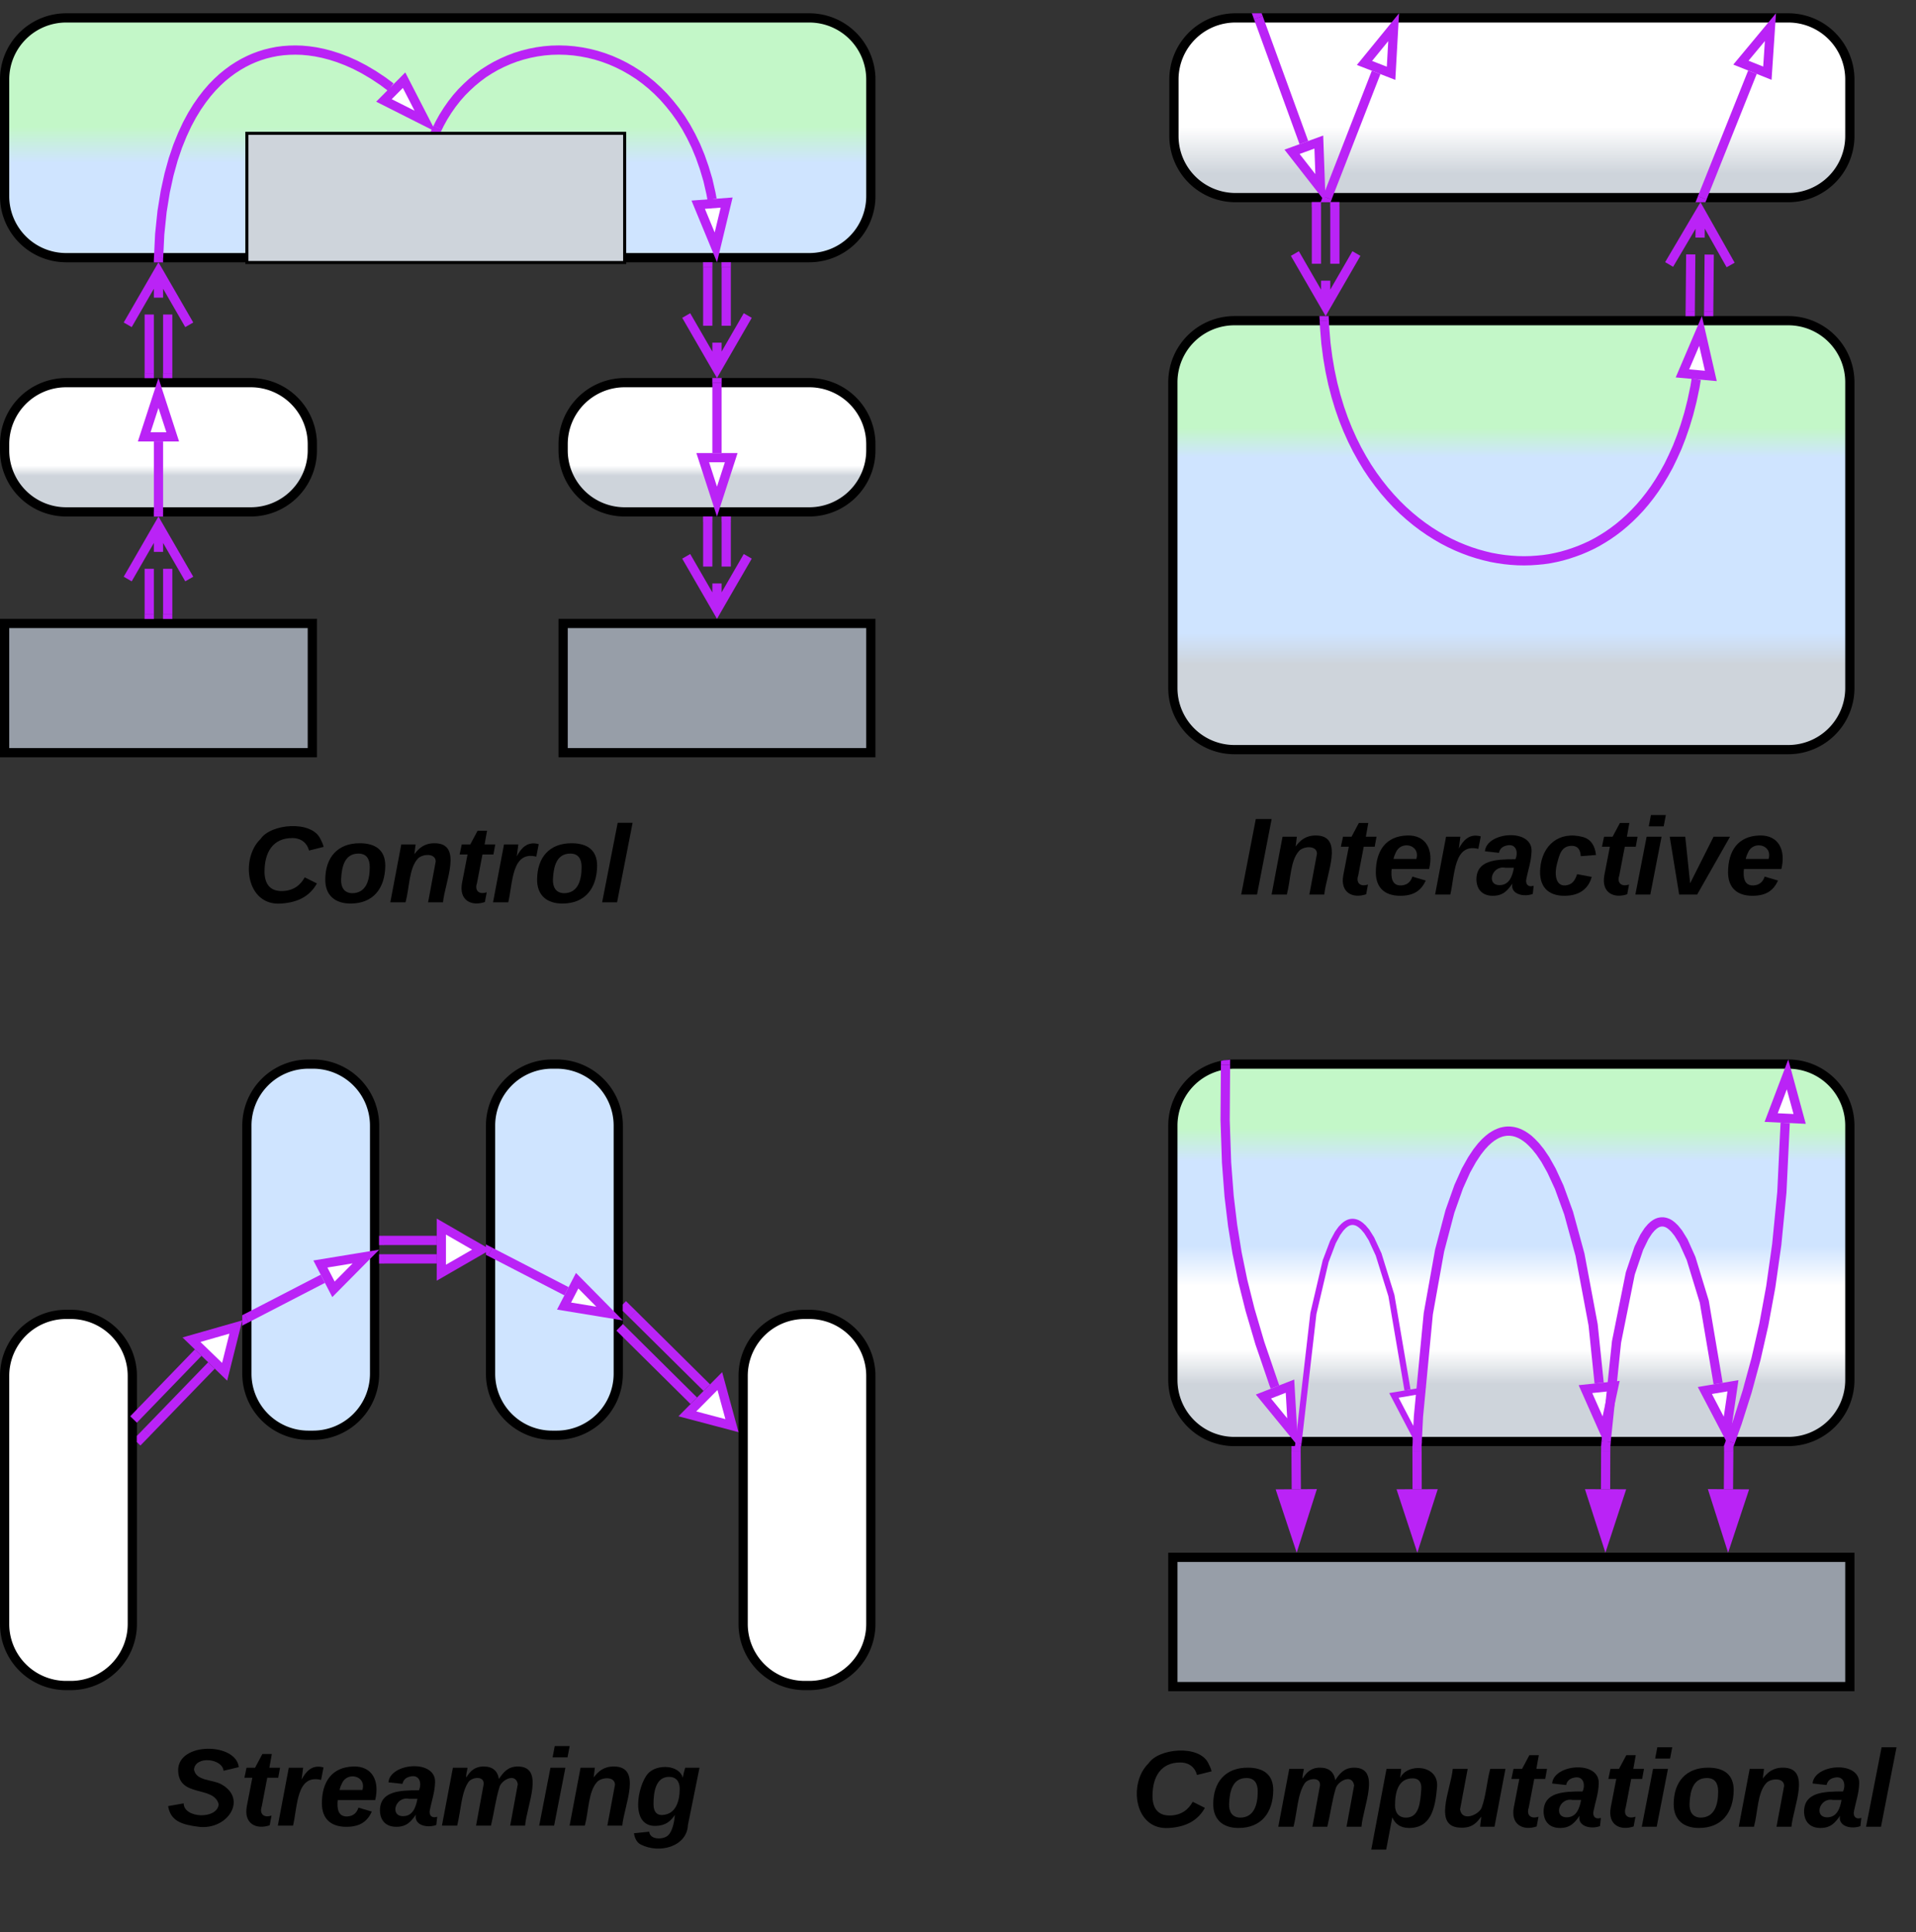 <svg xmlns="http://www.w3.org/2000/svg" xmlns:xlink="http://www.w3.org/1999/xlink" xmlns:lucid="lucid" width="622.65" height="627.94"><rect width="100%" height="100%" fill="#333333" stroke="none"/><g transform="translate(-478.5 -195.681)" lucid:page-tab-id="0_0"><path d="M839.65 748.8a6 6 0 0 1 6-6h248a6 6 0 0 1 6 6v67.32a6 6 0 0 1-6 6h-248a6 6 0 0 1-6-6z" stroke="#000" stroke-opacity="0" stroke-width="3" fill="#fff" fill-opacity="0"/><use xlink:href="#a" transform="matrix(1,0,0,1,844.654,747.79) translate(1.451 41.569)"/><path d="M480 748.8a6 6 0 0 1 6-6h266.15a6 6 0 0 1 6 6V814a6 6 0 0 1-6 6H486a6 6 0 0 1-6-6z" stroke="#000" stroke-opacity="0" stroke-width="3" fill="#fff" fill-opacity="0"/><use xlink:href="#b" transform="matrix(1,0,0,1,485,747.79) translate(47.735 41.194)"/><path d="M480 445.3a6 6 0 0 1 6-6h268.8a6 6 0 0 1 6 6v71.07a6 6 0 0 1-6 6H486a6 6 0 0 1-6-6z" stroke="#000" stroke-opacity="0" stroke-width="3" fill="#fff" fill-opacity="0"/><use xlink:href="#c" transform="matrix(1,0,0,1,485,444.297) translate(72.537 44.632)"/><path d="M880 445.3a6 6 0 0 1 6-6h168a6 6 0 0 1 6 6v67.25a6 6 0 0 1-6 6H886a6 6 0 0 1-6-6z" stroke="#000" stroke-opacity="0" stroke-width="3" fill="#fff" fill-opacity="0"/><use xlink:href="#d" transform="matrix(1,0,0,1,885,444.297) translate(-3.741 42.111)"/><path d="M480 340.04a20 20 0 0 1 20-20h60a20 20 0 0 1 20 20v2a20 20 0 0 1-20 20h-60a20 20 0 0 1-20-20z" stroke="#000" stroke-width="3" fill="url(#e)"/><path d="M480 221.5a20 20 0 0 1 20-20h241.5a20 20 0 0 1 20 20v37.92a20 20 0 0 1-20 20H500a20 20 0 0 1-20-20z" stroke="#000" stroke-width="3" fill="url(#f)"/><path d="M480 398.3h100v42H480z" stroke="#000" stroke-width="3" fill="#979ea8"/><path d="M533 380.53v14.77M527 380.53v14.77M520 383.86l10-17.32 10 17.32m-10-17.32v8.5" stroke="#ba23f6" stroke-width="3" fill="none"/><path d="M534.48 396.8h-2.96v-1.54h2.96zM528.48 396.8h-2.96v-1.54h2.96z" stroke="#ba23f6" stroke-width=".05" fill="#ba23f6"/><path d="M661.5 340.04a20 20 0 0 1 20-20h60a20 20 0 0 1 20 20v2a20 20 0 0 1-20 20h-60a20 20 0 0 1-20-20z" stroke="#000" stroke-width="3" fill="url(#g)"/><path d="M661.5 398.3h100v42h-100z" stroke="#000" stroke-width="3" fill="#979ea8"/><path d="M714.5 365.04v14.77M708.5 365.04v14.77" stroke="#ba23f6" stroke-width="3" fill="none"/><path d="M715.98 365.08H713v-1.54H716zM709.98 365.08H707v-1.54H710z" stroke="#ba23f6" stroke-width=".05" fill="#ba23f6"/><path d="M721.5 376.48l-10 17.32-10-17.32m10 17.32v-8.5M533 297.9v19.14M527 297.9v19.14M520 301.24l10-17.32 10 17.32m-10-17.32v8.5" stroke="#ba23f6" stroke-width="3" fill="none"/><path d="M534.48 318.54h-2.96V317h2.96zM528.48 318.54h-2.96V317h2.96z" stroke="#ba23f6" stroke-width=".05" fill="#ba23f6"/><path d="M714.5 282.42v19.13M708.5 282.42v19.13" stroke="#ba23f6" stroke-width="3" fill="none"/><path d="M715.98 282.46H713v-1.54H716zM709.98 282.46H707v-1.54H710z" stroke="#ba23f6" stroke-width=".05" fill="#ba23f6"/><path d="M721.5 298.22l-10 17.32-10-17.32m10 17.32v-8.5" stroke="#ba23f6" stroke-width="3" fill="none"/><path d="M558.73 239H681.5v42H558.73z" stroke="#000" fill="#ced4db"/><path d="M530 339.16v22.88" stroke="#ba23f6" stroke-width="3" fill="none"/><path d="M530 323.4l4.63 14.26h-9.26z" stroke="#ba23f6" stroke-width="3" fill="#fff"/><path d="M531.48 363.54h-2.96V362h2.96z" stroke="#ba23f6" stroke-width=".05" fill="#ba23f6"/><path d="M711.5 342.92v-22.88" stroke="#ba23f6" stroke-width="3" fill="none"/><path d="M711.5 358.7l-4.63-14.28h9.26z" stroke="#ba23f6" stroke-width="3" fill="#fff"/><path d="M712.98 320.08H710v-1.54H713z" stroke="#ba23f6" stroke-width=".05" fill="#ba23f6"/><path d="M605.5 224l-2.56-1.92-3.13-2.08-3-1.77-2.88-1.5-2.77-1.23-2.67-1.02-2.56-.82-2.46-.64-2.36-.48-2.28-.33-2.2-.2-2.13-.06-2.08.05-2 .15-1.95.26-1.9.38-1.87.46-1.82.57-1.8.67-1.75.77-1.74.88-1.73 1-1.7 1.1-1.68 1.24-1.7 1.38-1.66 1.53-1.66 1.7-1.65 1.9-1.64 2.13-1.64 2.36-1.62 2.65-1.6 2.97-1.55 3.34-1.53 3.78-1.45 4.28-1.35 4.88-1.22 5.57-1.04 6.43-.77 7.43-.37 7.66" stroke="#ba23f6" stroke-width="3" stroke-linejoin="round" fill="none"/><path d="M616.67 235.08l-13.4-6.76 6.54-6.58z" stroke="#ba23f6" stroke-width="3" fill="#fff"/><path d="M531.5 279.4l-.02 1.52h-2.96l.04-1.57z" stroke="#ba23f6" stroke-width=".05" fill="#ba23f6"/><path d="M620.77 237.15l.53-1.12 1.28-2.32 1.37-2.18 1.44-2.06 1.52-1.94 1.6-1.82 1.7-1.7 1.74-1.6 1.83-1.5 1.88-1.4 1.97-1.26 2.02-1.16 2.1-1.05 2.14-.94 2.2-.83 2.26-.7 2.3-.58 2.33-.46 2.36-.33 2.4-.2 2.4-.06 2.43.07 2.42.2 2.42.34 2.42.47 2.4.6 2.37.74 2.35.87 2.32 1.02 2.28 1.14 2.23 1.28 2.2 1.4 2.14 1.57 2.1 1.7 2.03 1.86 1.98 2 1.9 2.18 1.86 2.34 1.8 2.52 1.7 2.72 1.6 2.93 1.54 3.16 1.42 3.43 1.3 3.7 1.2 4 1 4.37.35 1.9" stroke="#ba23f6" stroke-width="3" stroke-linejoin="round" fill="none"/><path d="M622.1 237.75l-.35.75h-3.27l.97-2.03z" stroke="#ba23f6" stroke-width=".05" fill="#ba23f6"/><path d="M711.13 276.08l-5.73-13.87 9.24-.7z" stroke="#ba23f6" stroke-width="3" fill="#fff"/><path d="M859.65 319.9a20 20 0 0 1 20-20h180a20 20 0 0 1 20 20v99.4a20 20 0 0 1-20 20h-180a20 20 0 0 1-20-20z" stroke="#000" stroke-width="3" fill="url(#h)"/><path d="M860 221.5a20 20 0 0 1 20-20h179.65a20 20 0 0 1 20 20v18.4a20 20 0 0 1-20 20H880a20 20 0 0 1-20-20z" stroke="#000" stroke-width="3" fill="url(#i)"/><path d="M912.3 262.9v18.5M906.3 262.9v18.5" stroke="#ba23f6" stroke-width="3" fill="none"/><path d="M913.76 262.94h-2.95v-1.54h2.96zM907.76 262.94h-2.95v-1.54h2.96z" stroke="#ba23f6" stroke-width=".05" fill="#ba23f6"/><path d="M919.3 278.08l-10 17.32-10-17.32m10 17.32v-8.5" stroke="#ba23f6" stroke-width="3" fill="none"/><path d="M1029.73 318.92l-.4 2.45-.97 4.6-1.07 4.22-1.18 3.9-1.25 3.6-1.3 3.34-1.4 3.1-1.4 2.9-1.48 2.67-1.52 2.52-1.54 2.33-1.57 2.17-1.6 2.03-1.63 1.9-1.66 1.77-1.68 1.65-1.7 1.54-1.73 1.45-1.75 1.33-1.77 1.24-1.8 1.14-1.8 1.06-1.85.97-1.87.87-1.9.8-1.9.7-1.93.64-1.97.57-1.98.47-2 .4-2.05.3-2.06.2-2.08.14-2.1.05-2.13-.04-2.15-.14-2.17-.22-2.17-.32-2.2-.4-2.2-.53-2.24-.62-2.24-.72-2.23-.83-2.24-.93-2.24-1.05-2.23-1.16-2.2-1.28-2.22-1.4-2.16-1.5-2.16-1.63-2.13-1.76-2.1-1.88-2.05-2-2-2.14-1.97-2.27-1.9-2.4-1.86-2.53-1.8-2.68-1.7-2.82-1.65-2.97-1.56-3.13-1.47-3.28-1.38-3.45-1.27-3.63-1.15-3.8-1.04-4-.9-4.2-.75-4.4-.6-4.64-.4-4.88-.13-2.45" stroke="#ba23f6" stroke-width="3" stroke-linejoin="round" fill="none"/><path d="M1031.14 303.24l3.34 14.62-9.23-.83z" stroke="#ba23f6" stroke-width="3" fill="#fff"/><path d="M910.35 299.87l-2.95.14-.08-1.6h2.96z" stroke="#ba23f6" stroke-width=".05" fill="#ba23f6"/><path d="M1033.95 278.42l-.17 18.5M1027.95 278.36l-.17 18.5M1020.92 281.63l10.17-17.23 9.82 17.4m-9.83-17.4l-.1 8.5" stroke="#ba23f6" stroke-width="3" fill="none"/><path d="M1035.26 296.9l-.02 1.5h-2.95v-1.52zM1029.26 296.85l-.02 1.55h-2.95v-1.58z" stroke="#ba23f6" stroke-width=".05" fill="#ba23f6"/><path d="M902.23 242.03l-14.8-40.62" stroke="#ba23f6" stroke-width="3" fill="none"/><path d="M907.62 256.84l-9.24-11.82 8.7-3.17z" stroke="#ba23f6" stroke-width="3" fill="#fff"/><path d="M888.83 200.94l-2.78 1-.7-1.94h3.13z" stroke="#ba23f6" stroke-width=".05" fill="#ba23f6"/><path d="M925.7 219.22L909.82 260" stroke="#ba23f6" stroke-width="3" fill="none"/><path d="M931.4 204.52l-.84 14.98-8.64-3.36z" stroke="#ba23f6" stroke-width="3" fill="#fff"/><path d="M911.22 260.5l-.35.9h-3.17l.77-1.97z" stroke="#ba23f6" stroke-width=".05" fill="#ba23f6"/><path d="M1048 219.15L1031.67 260" stroke="#ba23f6" stroke-width="3" fill="none"/><path d="M1053.85 204.5l-1 14.97-8.6-3.43z" stroke="#ba23f6" stroke-width="3" fill="#fff"/><path d="M1033.06 260.52l-.36.88h-3.17l.8-1.98z" stroke="#ba23f6" stroke-width=".05" fill="#ba23f6"/><path d="M558.73 561.5a20 20 0 0 1 20-20h1.5a20 20 0 0 1 20 20v80.62a20 20 0 0 1-20 20h-1.5a20 20 0 0 1-20-20zM637.92 561.5a20 20 0 0 1 20-20h1.5a20 20 0 0 1 20 20v80.62a20 20 0 0 1-20 20h-1.5a20 20 0 0 1-20-20z" stroke="#000" stroke-width="3" fill="#cfe4ff"/><path d="M620.43 604.8h-17.2M620.43 598.8h-17.2" stroke="#ba23f6" stroke-width="3" fill="none"/><path d="M634.92 601.8l-13 7.5v-15z" stroke="#ba23f6" stroke-width="3" fill="#fff"/><path d="M603.27 606.3h-1.54v-2.96h1.54zM603.27 600.3h-1.54v-2.96h1.54z" stroke="#ba23f6" stroke-width=".05" fill="#ba23f6"/><path d="M480 642.84a20 20 0 0 1 20-20h1.5a20 20 0 0 1 20 20v80.62a20 20 0 0 1-20 20H500a20 20 0 0 1-20-20z" stroke="#000" stroke-width="3" fill="#fff"/><path d="M547.22 639.45l-21.02 21.72M542.9 635.28l-21 21.72" stroke="#ba23f6" stroke-width="3" fill="none"/><path d="M555.14 626.95l-3.64 14.55-10.78-10.43z" stroke="#ba23f6" stroke-width="3" fill="#fff"/><path d="M527.3 662.17l-3.17 3.26-1.13-1.1v-1.98l2.17-2.23z" stroke="#ba23f6" stroke-width=".05" fill="#ba23f6"/><path stroke="#ba23f6" stroke-width=".05" fill="#ba23f6"/><path d="M720 642.84a20 20 0 0 1 20-20h1.5a20 20 0 0 1 20 20v80.62a20 20 0 0 1-20 20H740a20 20 0 0 1-20-20z" stroke="#000" stroke-width="3" fill="#fff"/><path d="M703.97 650.92l-24.1-23.87M708.2 646.66l-24.1-23.88" stroke="#ba23f6" stroke-width="3" fill="none"/><path d="M716.37 659l-14.5-3.83 10.55-10.65z" stroke="#ba23f6" stroke-width="3" fill="#fff"/><path d="M680.94 626.03l-.02.02V626zM685.17 621.76l-2.08 2.1-2.18-2.15v-2.1l1.02-1.03z" stroke="#ba23f6" stroke-width=".05" fill="#ba23f6"/><path d="M662.6 615.33l-24.84-12.83" stroke="#ba23f6" stroke-width="3" fill="none"/><path d="M676.6 622.57l-14.8-2.43 4.26-8.24z" stroke="#ba23f6" stroke-width="3" fill="#fff"/><path d="M638.47 601.2l-1.36 2.63-.68-.36v-3.32z" stroke="#ba23f6" stroke-width=".05" fill="#ba23f6"/><path d="M583.4 611.27l-24.84 12.84" stroke="#ba23f6" stroke-width="3" fill="none"/><path d="M597.42 604.04l-10.55 10.66-4.25-8.23z" stroke="#ba23f6" stroke-width="3" fill="#fff"/><path d="M559.27 625.4l-2.04 1.06v-3.32l.7-.36z" stroke="#ba23f6" stroke-width=".05" fill="#ba23f6"/><path d="M859.65 561.5a20 20 0 0 1 20-20h180a20 20 0 0 1 20 20v82.66a20 20 0 0 1-20 20h-180a20 20 0 0 1-20-20z" stroke="#000" stroke-width="3" fill="url(#j)"/><path d="M892.84 646.45l-.3-.78-4.62-13.5-3.18-10.8-2.38-9.5-1.84-8.96-1.45-8.96-1.14-9.54-.83-10.9-.47-13.8.13-17.98" stroke="#ba23f6" stroke-width="3" stroke-linejoin="round" fill="none"/><path d="M898.58 661.14l-9.5-11.6 8.63-3.37z" stroke="#ba23f6" stroke-width="3" fill="#fff"/><path d="M878.23 541.77l-2.95-.02v-1.25l1-.24 1.96-.15z" stroke="#ba23f6" stroke-width=".05" fill="#ba23f6"/><path d="M859.65 701.8h220v42h-220z" stroke="#000" stroke-width="3" fill="#979ea8"/><path d="M935.9 647.42l-5.23-30.7-4.16-13.37-2.34-5.07-1.5-2.38-1.08-1.28-.82-.75-.66-.47-.56-.3-.5-.18-.46-.1-.44-.05-.43.02-.43.06-.46.14-.5.23-.56.35-.67.55-.83.88-1.08 1.5-1.53 2.85-2.36 6.22-3.98 16.98-4.84 42.12" stroke="#ba23f6" stroke-width="2" stroke-linejoin="round" fill="none"/><path d="M938.45 662.47l-6.96-13.3 9.13-1.54z" stroke="#ba23f6" stroke-width="2" fill="#fff"/><path d="M901.43 664.76l-.1.9h-1.97l.13-1.13z" stroke="#ba23f6" stroke-width=".05" fill="#ba23f6"/><path d="M998.18 645.15l-1.96-18.93-4.27-22.8-3.7-13.54-3.05-8.37-2.48-5.38-2.03-3.62-1.7-2.5-1.45-1.8-1.24-1.3-1.08-1-.98-.73-.88-.57-.82-.43-.76-.33-.72-.24-.7-.17-.66-.1-.66-.06h-.65l-.67.06-.67.12-.7.17-.7.25-.76.33-.8.44-.9.57-.95.75-1.08.98-1.22 1.32-1.4 1.78-1.66 2.5-1.98 3.54-2.36 5.26-2.85 8.03-3.35 12.7-3.68 20.54-3.2 33.4-.4 8.17" stroke="#ba23f6" stroke-width="3" stroke-linejoin="round" fill="none"/><path d="M999.8 660.83l-6.07-13.7 9.22-.97z" stroke="#ba23f6" stroke-width="3" fill="#fff"/><path d="M940.54 664.2l-.07 1.46h-2.95l.08-1.6z" stroke="#ba23f6" stroke-width=".05" fill="#ba23f6"/><path d="M1036.85 645.33l-4.5-26.6-4.3-14.07-2.5-5.57-1.66-2.68-1.18-1.46-.9-.86-.72-.55-.6-.34-.56-.22-.5-.13-.46-.07h-.46l-.45.05-.48.1-.52.2-.56.3-.64.45-.76.7-.96 1.12-1.26 1.94-1.8 3.7-2.77 8.18-4.48 22.28-3.38 32.37" stroke="#ba23f6" stroke-width="3" stroke-linejoin="round" fill="none"/><path d="M1039.5 660.88l-6.97-13.3 9.14-1.54z" stroke="#ba23f6" stroke-width="3" fill="#fff"/><path d="M1001.94 664.3l-.15 1.36h-2.97l.17-1.68z" stroke="#ba23f6" stroke-width=".05" fill="#ba23f6"/><path d="M1058.64 560.6l-1.08 22.54-1.66 16.96-1.95 13.8-2.24 12.2-2.55 11.23-2.88 10.57-3.22 10.13-2.24 6.22" stroke="#ba23f6" stroke-width="3" stroke-linejoin="round" fill="none"/><path d="M1059.4 544.85l3.94 14.47-9.26-.44z" stroke="#ba23f6" stroke-width="3" fill="#fff"/><path d="M1042.2 664.72l-.33.94h-3.14l.7-1.94z" stroke="#ba23f6" stroke-width=".05" fill="#ba23f6"/><path d="M899.76 679.67l-.08-12.5" stroke="#ba23f6" stroke-width="3" fill="none"/><path d="M899.86 695.44l-4.73-14.24 9.27-.06z" stroke="#ba23f6" stroke-width="3" fill="#ba23f6"/><path d="M901.16 667.2h-2.95v-1.54h2.95z" stroke="#ba23f6" stroke-width=".05" fill="#ba23f6"/><path d="M939.03 679.67l-.03-12.5" stroke="#ba23f6" stroke-width="3" fill="none"/><path d="M939.08 695.44l-4.68-14.26 9.27-.02z" stroke="#ba23f6" stroke-width="3" fill="#ba23f6"/><path d="M940.48 667.2h-2.96v-1.54h2.95z" stroke="#ba23f6" stroke-width=".05" fill="#ba23f6"/><path d="M1000.27 679.67l.04-12.5" stroke="#ba23f6" stroke-width="3" fill="none"/><path d="M1000.23 695.44l-4.6-14.28 9.27.02z" stroke="#ba23f6" stroke-width="3" fill="#ba23f6"/><path d="M1001.78 667.2h-2.95v-1.54h2.96z" stroke="#ba23f6" stroke-width=".05" fill="#ba23f6"/><path d="M1040.2 679.67l.1-12.5" stroke="#ba23f6" stroke-width="3" fill="none"/><path d="M1040.12 695.44l-4.55-14.3 9.27.06z" stroke="#ba23f6" stroke-width="3" fill="#ba23f6"/><path d="M1041.77 667.2h-2.95v-1.54h2.96z" stroke="#ba23f6" stroke-width=".05" fill="#ba23f6"/><defs><path d="M161-211c-63 0-91 46-91 110 0 39 17 65 58 64 38-1 60-20 74-45l40 20C220-23 184 0 125 4 9 13-10-144 57-208c33-50 166-62 196-1 4 8 9 18 11 27l-48 12c-6-24-25-41-55-41" id="k"/><path d="M124-194c51 0 84 22 84 74C207-44 167 4 94 4 43 4 11-23 11-74c0-74 41-120 113-120zM99-30c46 0 58-42 58-86 0-27-11-44-37-44-44 0-55 40-57 84-1 27 10 45 36 46" id="l"/><path d="M255-194c90 0 29 129 24 194h-49l25-136c-7-39-53-14-60 9-12 38-18 85-28 127h-49l25-136c2-29-39-23-50-7C69-108 68-47 56 0H6l36-190h48c-1 10-6 24-4 32 12-20 27-36 57-36s46 15 50 41c14-21 29-41 62-41" id="m"/><path d="M156-122c2-23-7-37-28-37-47 0-58 44-58 89 0 24 12 40 36 40 43 0 47-49 50-92zM-8 75l50-265h48c0 10-3 24-3 30 22-50 127-45 121 29-6 73-21 135-92 135-29 0-46-14-55-35L41 75H-8" id="n"/><path d="M69 3c-96 0-34-126-28-193h49L65-57c6 42 62 18 71-6 14-38 17-86 28-127h50L178 0h-47c0-11 4-26 3-33-14 20-30 37-65 36" id="o"/><path d="M72-63c-8 23 5 39 32 30L98-1C54 14 12-6 23-64l18-93H15l7-33h28l24-45h31l-8 45h35l-6 33H90" id="p"/><path d="M166-52c-4 17 5 29 24 23l-3 27c-30 11-74 1-67-34C105-15 91 4 56 4 23 4 3-15 2-49c0-64 63-67 128-67 10-22 3-53-29-45-13 3-22 10-25 24l-46-5c5-64 156-77 153 0-1 33-11 60-17 90zM97-88c-44-9-64 57-19 57 31 0 42-28 47-57H97" id="q"/><path d="M50-224l7-37h49l-7 37H50zM6 0l37-190h49L55 0H6" id="r"/><path d="M151-194c95 0 34 128 28 194h-49l25-134c0-29-45-25-59-9C67-111 69-48 56 0H6l36-190h47l-4 32c15-20 33-36 66-36" id="s"/><path d="M6 0l51-261h49L55 0H6" id="t"/><g id="a"><use transform="matrix(0.099,0,0,0.099,0,0)" xlink:href="#k"/><use transform="matrix(0.099,0,0,0.099,25.58,0)" xlink:href="#l"/><use transform="matrix(0.099,0,0,0.099,47.21,0)" xlink:href="#m"/><use transform="matrix(0.099,0,0,0.099,78.815,0)" xlink:href="#n"/><use transform="matrix(0.099,0,0,0.099,100.444,0)" xlink:href="#o"/><use transform="matrix(0.099,0,0,0.099,122.074,0)" xlink:href="#p"/><use transform="matrix(0.099,0,0,0.099,133.827,0)" xlink:href="#q"/><use transform="matrix(0.099,0,0,0.099,153.58,0)" xlink:href="#p"/><use transform="matrix(0.099,0,0,0.099,165.333,0)" xlink:href="#r"/><use transform="matrix(0.099,0,0,0.099,175.21,0)" xlink:href="#l"/><use transform="matrix(0.099,0,0,0.099,196.84,0)" xlink:href="#s"/><use transform="matrix(0.099,0,0,0.099,218.469,0)" xlink:href="#q"/><use transform="matrix(0.099,0,0,0.099,238.222,0)" xlink:href="#t"/></g><path d="M178-136c88 48 22 151-73 140C49-3 12-15 4-64l51-9c1 50 111 53 115 3-16-63-132-20-133-112 0-93 190-91 199-10l-50 12c-4-41-93-50-97-4 7 38 59 32 89 48" id="u"/><path d="M84-151c13-25 34-51 72-40l-8 41C67-170 71-64 56 0H6l36-190h47" id="v"/><path d="M114-194c63-2 87 48 72 110H63c-3 28 1 55 31 54 21-1 32-13 37-29l44 13C160-14 137 4 91 4 41 4 11-22 11-73c0-71 33-119 103-121zm30 77c14-47-50-61-67-22-3 6-6 13-8 22h75" id="w"/><path d="M45-171c29-32 103-29 114 14 2-11 5-23 8-33h47L176-2c-3 70-92 96-155 64C9 56 1 42-1 25l50-5c2 28 48 27 63 11 13-13 20-45 21-66-13 20-30 35-62 36-87 3-60-134-26-172zM94-35c41-3 55-43 55-86 0-24-12-39-35-39-43 0-51 48-51 90 0 22 9 37 31 35" id="x"/><g id="b"><use transform="matrix(0.099,0,0,0.099,0,0)" xlink:href="#u"/><use transform="matrix(0.099,0,0,0.099,23.704,0)" xlink:href="#p"/><use transform="matrix(0.099,0,0,0.099,35.457,0)" xlink:href="#v"/><use transform="matrix(0.099,0,0,0.099,49.284,0)" xlink:href="#w"/><use transform="matrix(0.099,0,0,0.099,69.037,0)" xlink:href="#q"/><use transform="matrix(0.099,0,0,0.099,88.79,0)" xlink:href="#m"/><use transform="matrix(0.099,0,0,0.099,120.395,0)" xlink:href="#r"/><use transform="matrix(0.099,0,0,0.099,130.272,0)" xlink:href="#s"/><use transform="matrix(0.099,0,0,0.099,151.901,0)" xlink:href="#x"/></g><g id="c"><use transform="matrix(0.099,0,0,0.099,0,0)" xlink:href="#k"/><use transform="matrix(0.099,0,0,0.099,25.58,0)" xlink:href="#l"/><use transform="matrix(0.099,0,0,0.099,47.21,0)" xlink:href="#s"/><use transform="matrix(0.099,0,0,0.099,68.84,0)" xlink:href="#p"/><use transform="matrix(0.099,0,0,0.099,80.593,0)" xlink:href="#v"/><use transform="matrix(0.099,0,0,0.099,94.42,0)" xlink:href="#l"/><use transform="matrix(0.099,0,0,0.099,116.049,0)" xlink:href="#t"/></g><path d="M6 0l48-248h52L58 0H6" id="y"/><path d="M67-101c-8 29-7 73 27 71 23-2 32-16 39-37l48 9C170-19 141 4 91 4 36 4 7-28 12-86c6-75 61-124 140-103 26 7 40 29 43 59l-50 4c-1-20-9-34-29-34-35 0-41 29-49 59" id="z"/><path d="M109 0H50L19-190h51L86-37l77-153h54" id="A"/><g id="d"><use transform="matrix(0.099,0,0,0.099,0,0)" xlink:href="#y"/><use transform="matrix(0.099,0,0,0.099,9.877,0)" xlink:href="#s"/><use transform="matrix(0.099,0,0,0.099,31.506,0)" xlink:href="#p"/><use transform="matrix(0.099,0,0,0.099,43.259,0)" xlink:href="#w"/><use transform="matrix(0.099,0,0,0.099,63.012,0)" xlink:href="#v"/><use transform="matrix(0.099,0,0,0.099,76.84,0)" xlink:href="#q"/><use transform="matrix(0.099,0,0,0.099,96.593,0)" xlink:href="#z"/><use transform="matrix(0.099,0,0,0.099,116.346,0)" xlink:href="#p"/><use transform="matrix(0.099,0,0,0.099,128.099,0)" xlink:href="#r"/><use transform="matrix(0.099,0,0,0.099,137.975,0)" xlink:href="#A"/><use transform="matrix(0.099,0,0,0.099,157.728,0)" xlink:href="#w"/></g><linearGradient gradientUnits="userSpaceOnUse" id="e" x1="480" y1="362.04" x2="480" y2="320.04"><stop offset="27.9%" stop-color="#ced4db"/><stop offset="35.87%" stop-color="#fff"/></linearGradient><linearGradient gradientUnits="userSpaceOnUse" id="f" x1="480" y1="279.42" x2="480" y2="201.5"><stop offset="39.49%" stop-color="#cfe4ff"/><stop offset="54.71%" stop-color="#c3f7c8"/></linearGradient><linearGradient gradientUnits="userSpaceOnUse" id="g" x1="661.5" y1="362.04" x2="661.5" y2="320.04"><stop offset="27.9%" stop-color="#ced4db"/><stop offset="35.87%" stop-color="#fff"/></linearGradient><linearGradient gradientUnits="userSpaceOnUse" id="h" x1="859.65" y1="439.3" x2="859.65" y2="299.9"><stop offset="19.93%" stop-color="#ced4db"/><stop offset="27.17%" stop-color="#cfe4ff"/><stop offset="68.12%" stop-color="#cfe4ff"/><stop offset="75%" stop-color="#c3f7c8"/></linearGradient><linearGradient gradientUnits="userSpaceOnUse" id="i" x1="860" y1="201.5" x2="860" y2="259.9"><stop offset="60.51%" stop-color="#fff"/><stop offset="86.59%" stop-color="#ced4db"/></linearGradient><linearGradient gradientUnits="userSpaceOnUse" id="j" x1="859.65" y1="664.16" x2="859.65" y2="541.5"><stop offset="15.22%" stop-color="#ced4db"/><stop offset="24.28%" stop-color="#fff"/><stop offset="41.3%" stop-color="#fff"/><stop offset="51.81%" stop-color="#cfe4ff"/><stop offset="74.28%" stop-color="#cfe4ff"/><stop offset="82.97%" stop-color="#c3f7c8"/></linearGradient></defs></g></svg>